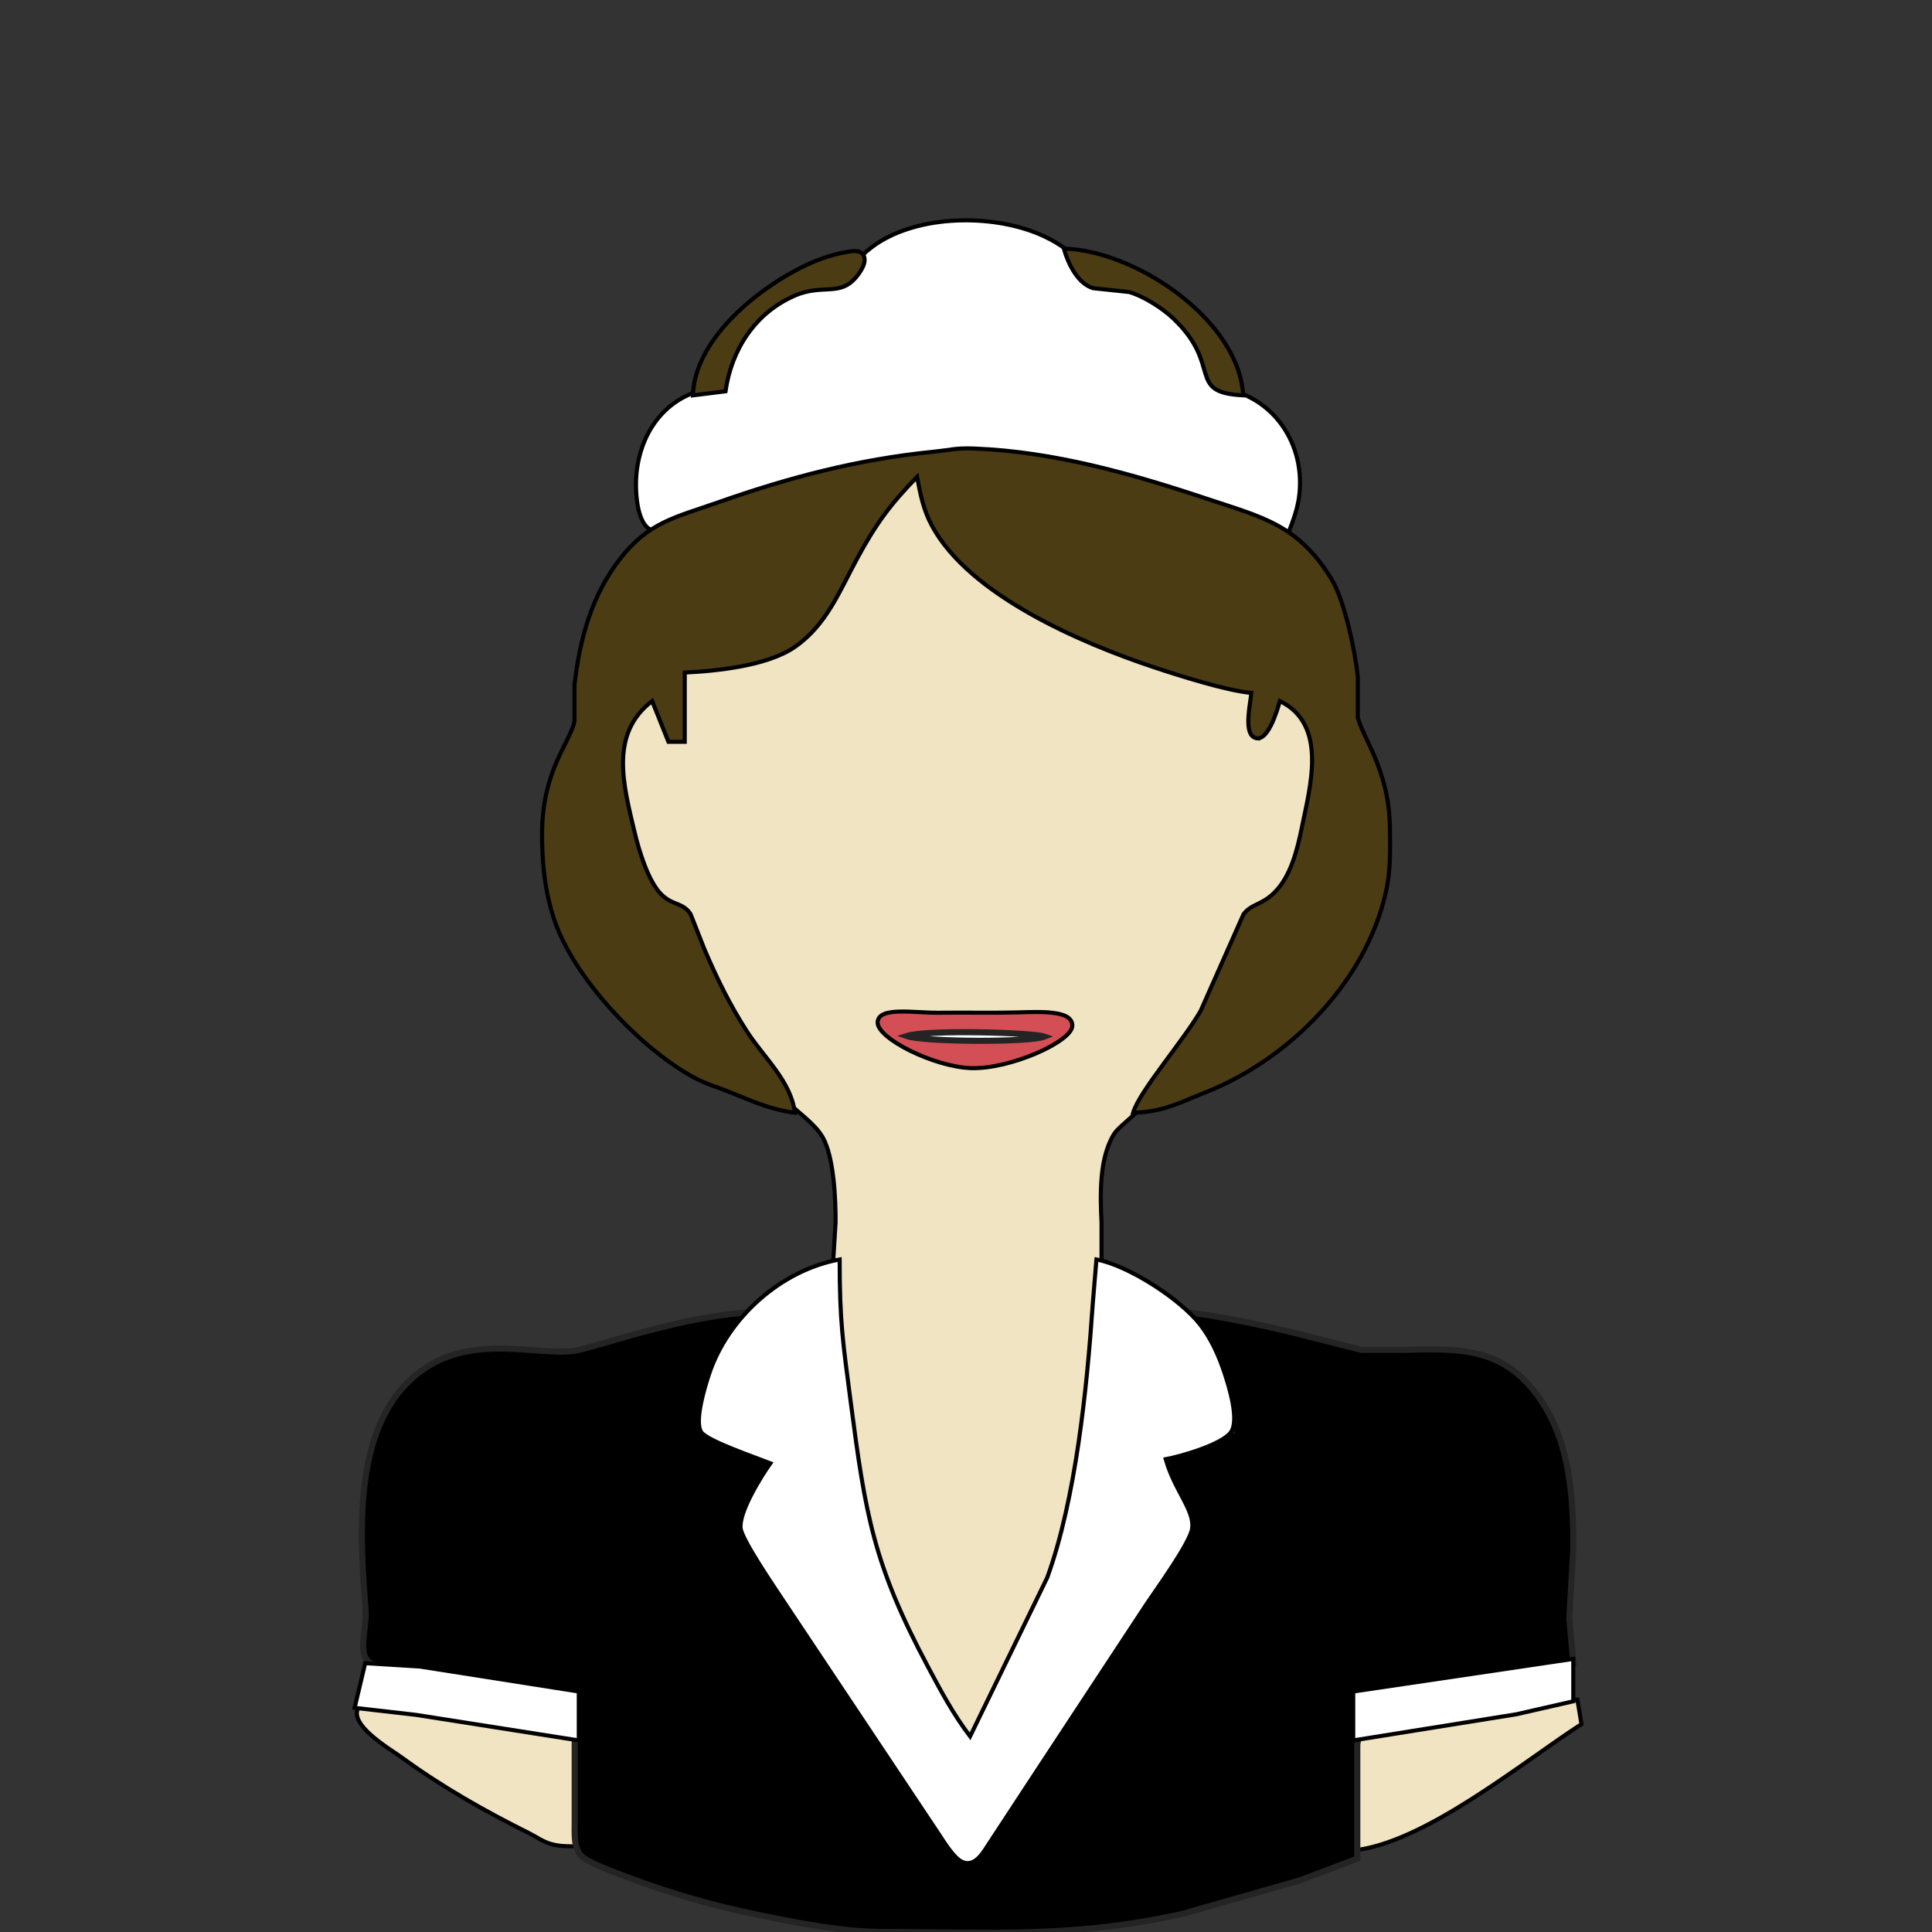 <?xml version="1.0" encoding="UTF-8" standalone="no"?>
<svg
   width="1.58in"
   height="1.58in"
   viewBox="0 0 474 474"
   version="1.1"
   id="svg1"
   sodipodi:docname="CleaningLady2.svg"
   inkscape:export-filename="CleaningLady2.svg"
   inkscape:export-xdpi="96"
   inkscape:export-ydpi="96"
   xmlns:inkscape="http://www.inkscape.org/namespaces/inkscape"
   xmlns:sodipodi="http://sodipodi.sourceforge.net/DTD/sodipodi-0.dtd"
   xmlns="http://www.w3.org/2000/svg"
   xmlns:svg="http://www.w3.org/2000/svg">
  <rect x="0" y="0" width="474" height="474" fill="#333333" stroke="none"/>
  <defs
     id="defs1" />
  <sodipodi:namedview
     id="namedview1"
     pagecolor="#ffffff"
     bordercolor="#000000"
     borderopacity="0.25"
     inkscape:showpageshadow="2"
     inkscape:pageopacity="0.0"
     inkscape:pagecheckerboard="0"
     inkscape:deskcolor="#d1d1d1"
     inkscape:document-units="in" />
  <path
     id="Flesh"
     fill="none"
     stroke="#000000"
     stroke-width="1"
     d="m 167,163 c 12.98,0 24.67,-1.7 32.96,-13.01 7.03,-9.6 14.59,-31.62 26.04,-34.99 1.19,4.07 1.85,7.19 3.9,11 8.61,15.96 28.78,26.08 45.1,32.55 l 22,7.3 c 2.55,0.7 8.44,1.63 9.98,3.71 1.04,1.42 1.2,7.54 2.02,10.44 1.02,-3.77 2.59,-10.8 7.97,-9.05 2.09,0.68 3.48,2.2 4.46,4.1 1.94,3.76 1.62,9.75 1.57,13.95 -0.09,7.53 -3,25.09 -7.64,30.89 -3.57,4.48 -6.59,3.24 -9.09,7.25 L 301.14,240 c -3.35,7.58 -7.27,14.21 -12,21 -7.87,11.3 -14.22,14.63 -15.84,17.26 -3.68,5.96 -3.37,14.99 -3.05,21.74 v 10 c -1.36,25.13 -3.13,54.09 -11.33,78 -4.87,14.19 -12.89,26.84 -19.92,40 -8.23,-2.56 -13.36,-18.2 -17.14,-25.58 C 213.5,386.12 209.67,368.09 207.29,350 L 206.1,336.73 204.01,316 205,300 c 0.06,-5.6 -0.4,-16.07 -3.12,-20.91 -1.95,-3.47 -6.29,-6.25 -9.16,-9.22 -4.66,-4.8 -8.63,-10.16 -12.11,-15.87 -3.15,-5.18 -6.17,-11.36 -8.41,-17 -0.95,-2.4 -3.09,-9.09 -4.28,-10.7 -2.63,-3.53 -6.87,-2.42 -10.36,-9.3 -1.17,-2.29 -2.28,-6.44 -2.93,-9 -2.48,-9.71 -2.76,-16.1 -2.63,-26 0.04,-2.81 0.03,-5.46 1.74,-7.87 2.15,-3.02 4.86,-3.56 8.26,-4.13 l 5,10 z m -25,290 c -2.34,-0.02 -4.7,0.05 -6.96,-0.64 -2.09,-0.65 -3.45,-1.72 -5.32,-2.65 -10.99,-5.49 -21.15,-11.24 -31.13,-18.51 -2.94,-2.15 -13.75,-8.34 -10.4,-12.64 2.02,-2.59 11.73,0.01 14.81,0.52 l 26,4.19 c 2.18,0.34 9.98,1.56 11.4,2.74 1.86,1.54 1.58,4.8 1.6,6.99 z m 190,1 v -20 l 1.57,-7.84 14.43,-3.16 39,-6 1,6 c -14.84,9.61 -38.53,29.2 -56,31 z"
     style="fill:#f0e4c3;fill-opacity:1"
     sodipodi:nodetypes="cccccccccccccccccccccccccccccccccccccccccccccccccccccc" />
  <path
     id="Selection #1"
     fill="none"
     stroke="#000000"
     stroke-width="1"
     d="m 194,176.43 c 5.56,-0.69 13.34,-1.17 17.72,2.99 4.18,3.95 5.25,13.86 -2.74,15.35 -6.57,1.23 -13.02,-0.53 -17.96,-4.96 -8.19,-7.32 -7.77,-11.58 2.98,-13.38 z"
     sodipodi:nodetypes="ccccc"
     style="display:inline;stroke:none;stroke-opacity:1;fill:none;fill-opacity:1" />
  <path
     id="Selection"
     fill="none"
     stroke="#000000"
     stroke-width="1"
     d="m 268,176.53 c 4.16,-0.69 16.37,-0.92 19.39,2.21 2.15,2.23 0.71,5.16 -0.82,7.26 -2.83,3.87 -7.77,7.74 -12.57,8.66 -3.19,0.62 -10,0.79 -12.57,-1.4 -3.87,-3.29 -4.13,-13.29 6.57,-16.73 z"
     style="display:inline;fill:none;fill-opacity:1;stroke-width:1.5;stroke-dasharray:none;stroke:none"
     sodipodi:nodetypes="cccccc" />
  <path
     id="Black Uniform"
     fill="none"
     stroke="black"
     stroke-width="1"
     d="M 333.00,456.00            C 333.00,456.00 319.00,461.31 319.00,461.31              319.00,461.31 290.00,469.58 290.00,469.58              263.24,475.49 243.94,474.04 217.00,474.00              206.55,473.98 196.20,471.87 186.00,469.80              175.12,467.59 164.40,464.50 154.00,460.58              151.50,459.63 144.19,457.01 142.60,455.30              140.65,453.23 141.01,449.67 141.00,447.00              141.00,447.00 141.00,424.00 141.00,424.00              140.82,414.50 134.83,415.79 127.00,414.58              127.00,414.58 101.00,410.20 101.00,410.20              98.88,409.79 91.90,408.88 90.57,407.83              87.65,405.50 90.02,399.57 89.68,395.00              88.40,377.88 86.60,353.62 99.18,340.04              112.52,325.66 130.74,332.87 141.00,331.40              145.52,330.75 167.51,322.76 184.00,322.00              182.20,328.32 172.18,339.71 173.49,347.89              174.44,353.90 187.38,353.35 189.38,358.39              191.42,363.51 183.09,370.28 184.83,376.00              185.41,377.90 189.05,383.07 190.33,385.00              190.33,385.00 202.33,403.00 202.33,403.00              202.33,403.00 238.00,456.00 238.00,456.00              240.30,449.99 246.58,441.64 250.33,436.00              250.33,436.00 275.33,398.00 275.33,398.00              275.33,398.00 289.10,377.00 289.10,377.00              292.11,370.16 282.87,363.53 284.68,358.41              285.80,355.23 298.63,351.61 302.00,351.00              302.00,351.00 296.87,334.00 296.87,334.00              296.87,334.00 291.00,322.00 291.00,322.00              298.49,322.61 313.49,325.90 321.00,327.88              321.00,327.88 334.00,331.18 334.00,331.18              334.00,331.18 344.00,331.18 344.00,331.18              356.52,330.94 367.44,330.13 376.24,341.09              385.10,352.13 386.02,366.46 386.00,380.00              386.00,380.00 385.01,397.00 385.01,397.00              385.01,397.00 386.00,408.00 386.00,408.00              386.00,408.00 349.00,414.25 349.00,414.25              349.00,414.25 334.60,417.74 334.60,417.74              334.60,417.74 333.00,426.00 333.00,426.00              333.00,426.00 333.00,456.00 333.00,456.00 Z"
     style="fill:#000000;fill-opacity:1;stroke:#252424;stroke-opacity:1;stroke-width:1.5;stroke-dasharray:none" />
  <path
     id="White Uniform Accents"
     fill="none"
     stroke="black"
     stroke-width="1"
     d="M 177.00,95.00            C 177.51,84.59 182.87,74.96 193.00,71.13              193.00,71.13 205.83,67.98 205.83,67.98              208.78,66.31 210.63,62.47 216.00,59.21              226.97,52.55 244.50,52.60 256.00,57.90              265.24,62.15 265.47,66.79 269.21,68.40              271.58,69.43 274.01,68.37 281.00,71.07              292.45,75.49 296.44,83.44 298.00,95.00              311.42,96.22 320.10,107.79 318.82,121.00              318.48,124.57 317.27,127.69 316.00,131.00              309.36,129.96 302.51,126.51 296.00,124.33              280.96,119.30 252.50,110.60 237.00,111.37              219.05,112.27 200.99,116.85 184.00,122.51              184.00,122.51 168.00,128.32 168.00,128.32              166.07,129.03 162.19,130.73 160.22,130.19              155.93,129.02 155.80,119.53 156.17,116.00              157.40,104.40 165.05,95.59 177.00,95.00 Z            M 189.00,359.00            C 185.87,357.75 173.46,353.54 172.03,351.35              170.29,348.69 173.01,339.94 174.00,337.00              178.62,323.30 191.56,311.62 206.00,309.00              206.00,324.21 206.78,329.17 208.72,344.00              212.33,371.68 214.30,383.84 227.71,409.00              230.82,414.85 233.97,420.73 238.00,426.00              238.00,426.00 256.95,387.00 256.95,387.00              263.94,367.69 266.68,340.56 268.09,320.00              268.09,320.00 269.00,309.00 269.00,309.00              276.89,310.48 289.57,318.71 294.47,325.00              297.22,328.53 299.09,332.77 300.48,337.00              301.56,340.28 304.08,348.38 302.01,351.36              299.91,354.38 289.67,357.34 286.00,358.00              288.22,365.80 293.11,370.53 292.48,375.00              291.97,378.62 283.47,390.25 281.00,394.00              281.00,394.00 254.67,434.00 254.67,434.00              254.67,434.00 242.86,452.00 242.86,452.00              241.41,454.16 239.38,458.18 236.14,456.83              234.04,455.96 231.61,451.91 230.33,450.00              230.33,450.00 219.00,433.00 219.00,433.00              219.00,433.00 192.34,393.00 192.34,393.00              190.21,389.75 182.12,377.99 181.72,375.00              181.19,371.09 186.69,362.23 189.00,359.00 Z            M 87.00,419.00            C 87.00,419.00 89.60,408.04 89.60,408.04              89.60,408.04 103.00,408.87 103.00,408.87              103.00,408.87 142.00,415.00 142.00,415.00              142.00,415.00 142.00,427.00 142.00,427.00              142.00,427.00 102.00,420.72 102.00,420.72              102.00,420.72 87.00,419.00 87.00,419.00 Z            M 332.00,415.00            C 332.00,415.00 385.99,407.00 385.99,407.00              385.99,407.00 385.99,417.40 385.99,417.40              385.99,417.40 372.00,420.59 372.00,420.59              372.00,420.59 332.00,427.00 332.00,427.00              332.00,427.00 332.00,415.00 332.00,415.00 Z"
     style="fill:#ffffff;fill-opacity:1" />
  <path
     id="Brown Hair"
     fill="none"
     stroke="black"
     stroke-width="1"
     d="M 170.00,97.00            C 170.42,83.66 184.83,71.71 195.85,66.00              199.81,63.94 203.53,62.55 207.98,61.77              209.49,61.50 211.73,61.27 212.09,63.32              212.32,64.58 211.51,65.96 210.84,66.95              206.48,73.31 202.29,69.37 195.00,72.53              185.25,76.76 179.45,85.80 178.00,96.00              178.00,96.00 170.00,97.00 170.00,97.00 Z            M 261.00,61.00            C 278.56,61.40 303.97,78.47 305.00,97.00              290.91,96.30 300.09,89.79 287.91,78.18              285.23,75.63 280.58,72.66 277.00,71.64              277.00,71.64 268.21,70.71 268.21,70.71              264.36,69.61 261.99,64.50 261.00,61.00 Z            M 195.00,273.00            C 189.04,272.24 184.47,270.11 179.00,267.92              175.07,266.35 172.93,265.93 169.00,263.65              156.39,256.34 140.91,239.89 136.11,226.00              133.67,218.97 132.92,211.38 133.00,204.00              133.18,188.98 139.68,182.44 140.95,177.00              140.95,177.00 140.95,168.00 140.95,168.00              142.24,156.81 145.11,146.17 152.09,137.15              159.14,128.05 165.89,126.87 176.00,123.31              193.52,117.13 210.49,112.68 229.00,110.83              233.12,110.42 234.45,109.86 239.00,110.04              258.52,110.80 277.57,116.19 296.00,122.33              309.89,126.96 318.44,128.72 326.68,142.09              329.85,147.23 332.49,159.82 333.12,166.00              333.12,166.00 333.12,175.99 333.12,175.99              334.32,181.01 340.83,189.05 341.00,203.00              341.06,208.63 341.24,213.45 339.98,219.00              335.02,240.90 316.46,259.72 296.00,267.90              289.34,270.56 285.35,272.82 278.00,273.00              279.54,267.70 290.44,255.23 294.57,248.00              294.57,248.00 305.08,224.31 305.08,224.31              307.11,221.62 309.50,222.18 312.79,218.86              316.73,214.87 318.31,208.34 319.40,203.00              321.49,192.77 325.77,177.71 314.00,172.00              313.45,173.96 310.91,182.93 307.55,180.83              305.16,179.35 306.80,172.48 307.00,170.00              300.83,169.44 289.18,165.73 283.00,163.67              265.23,157.74 237.84,146.05 228.65,129.00              226.53,125.08 225.81,121.30 225.00,117.00              218.36,123.79 214.82,128.67 210.31,137.00              206.01,144.92 202.77,153.38 194.96,158.75              188.31,163.33 176.01,164.63 168.00,165.00              168.00,165.00 168.00,182.00 168.00,182.00              168.00,182.00 164.00,182.00 164.00,182.00              164.00,182.00 160.00,172.00 160.00,172.00              149.43,180.02 152.98,192.70 155.65,204.00              156.71,208.48 159.04,216.41 162.39,219.57              165.25,222.27 167.53,221.35 169.44,224.29              169.44,224.29 172.87,233.00 172.87,233.00              175.89,240.05 179.06,246.54 183.22,253.00              187.32,259.38 194.11,265.30 195.00,273.00 Z"
     style="fill:#4b3c13;fill-opacity:1" />
  <g
     inkscape:groupmode="layer"
     id="layer4"
     inkscape:label="Layer 1">
    <path
       d="m 284.21,182.149 c -5.13,-1.69 -13.95,-3.28 -18.96,-0.69 -2.91,1.51 -5.64,5.12 -4.4,8.54 1.11,3.07 4.61,3.19 7.36,3.11 7.8,-0.25 12.03,-4.77 16,-10.96 z"
       style="display:none;fill:#2b2daf;fill-opacity:1;stroke:#ffffff;stroke-width:1.5;stroke-dasharray:none;stroke-opacity:1"
       id="path1" />
    <path
       d="m 190.06,182.187 c 3.97,6.19 8.2,10.71 16,10.96 2.75,0.08 6.25,-0.04 7.36,-3.11 1.24,-3.42 -1.49,-7.03 -4.4,-8.54 -5.01,-2.59 -13.83,-1 -18.96,0.69 z"
       style="display:none;fill:#2b2daf;fill-opacity:1;stroke:#ffffff;stroke-width:1;stroke-opacity:1"
       id="path1-2" />
    <path
       d="m 263.084,251.692 c 0.099,-3.85 -7.47,-3.481 -13.587,-3.303 -5.136,0.149 -13.215,0.005 -19.223,0.079 -6.008,0.073 -14.777,-1.616 -14.952,2.343 -0.174,3.958 13.911,10.97 22.952,11.244 9.572,0.29 24.711,-6.513 24.81,-10.363 z"
       style="display:inline;fill:#d34f55;fill-opacity:1;stroke:#000000;stroke-width:1"
       id="path1-8"
       sodipodi:nodetypes="sscssss" />
    <path
       style="fill:#ffffff;fill-opacity:1;stroke:#252424;stroke-width:1.5;stroke-dasharray:none;stroke-opacity:1"
       d="m 222.463,254.18 c 4.112,1.468 30.102,1.615 33.773,0.147 -2.937,-1.028 -28.781,-1.762 -33.773,-0.147 z"
       id="path2"
       sodipodi:nodetypes="ccc" />
  </g>
</svg>
